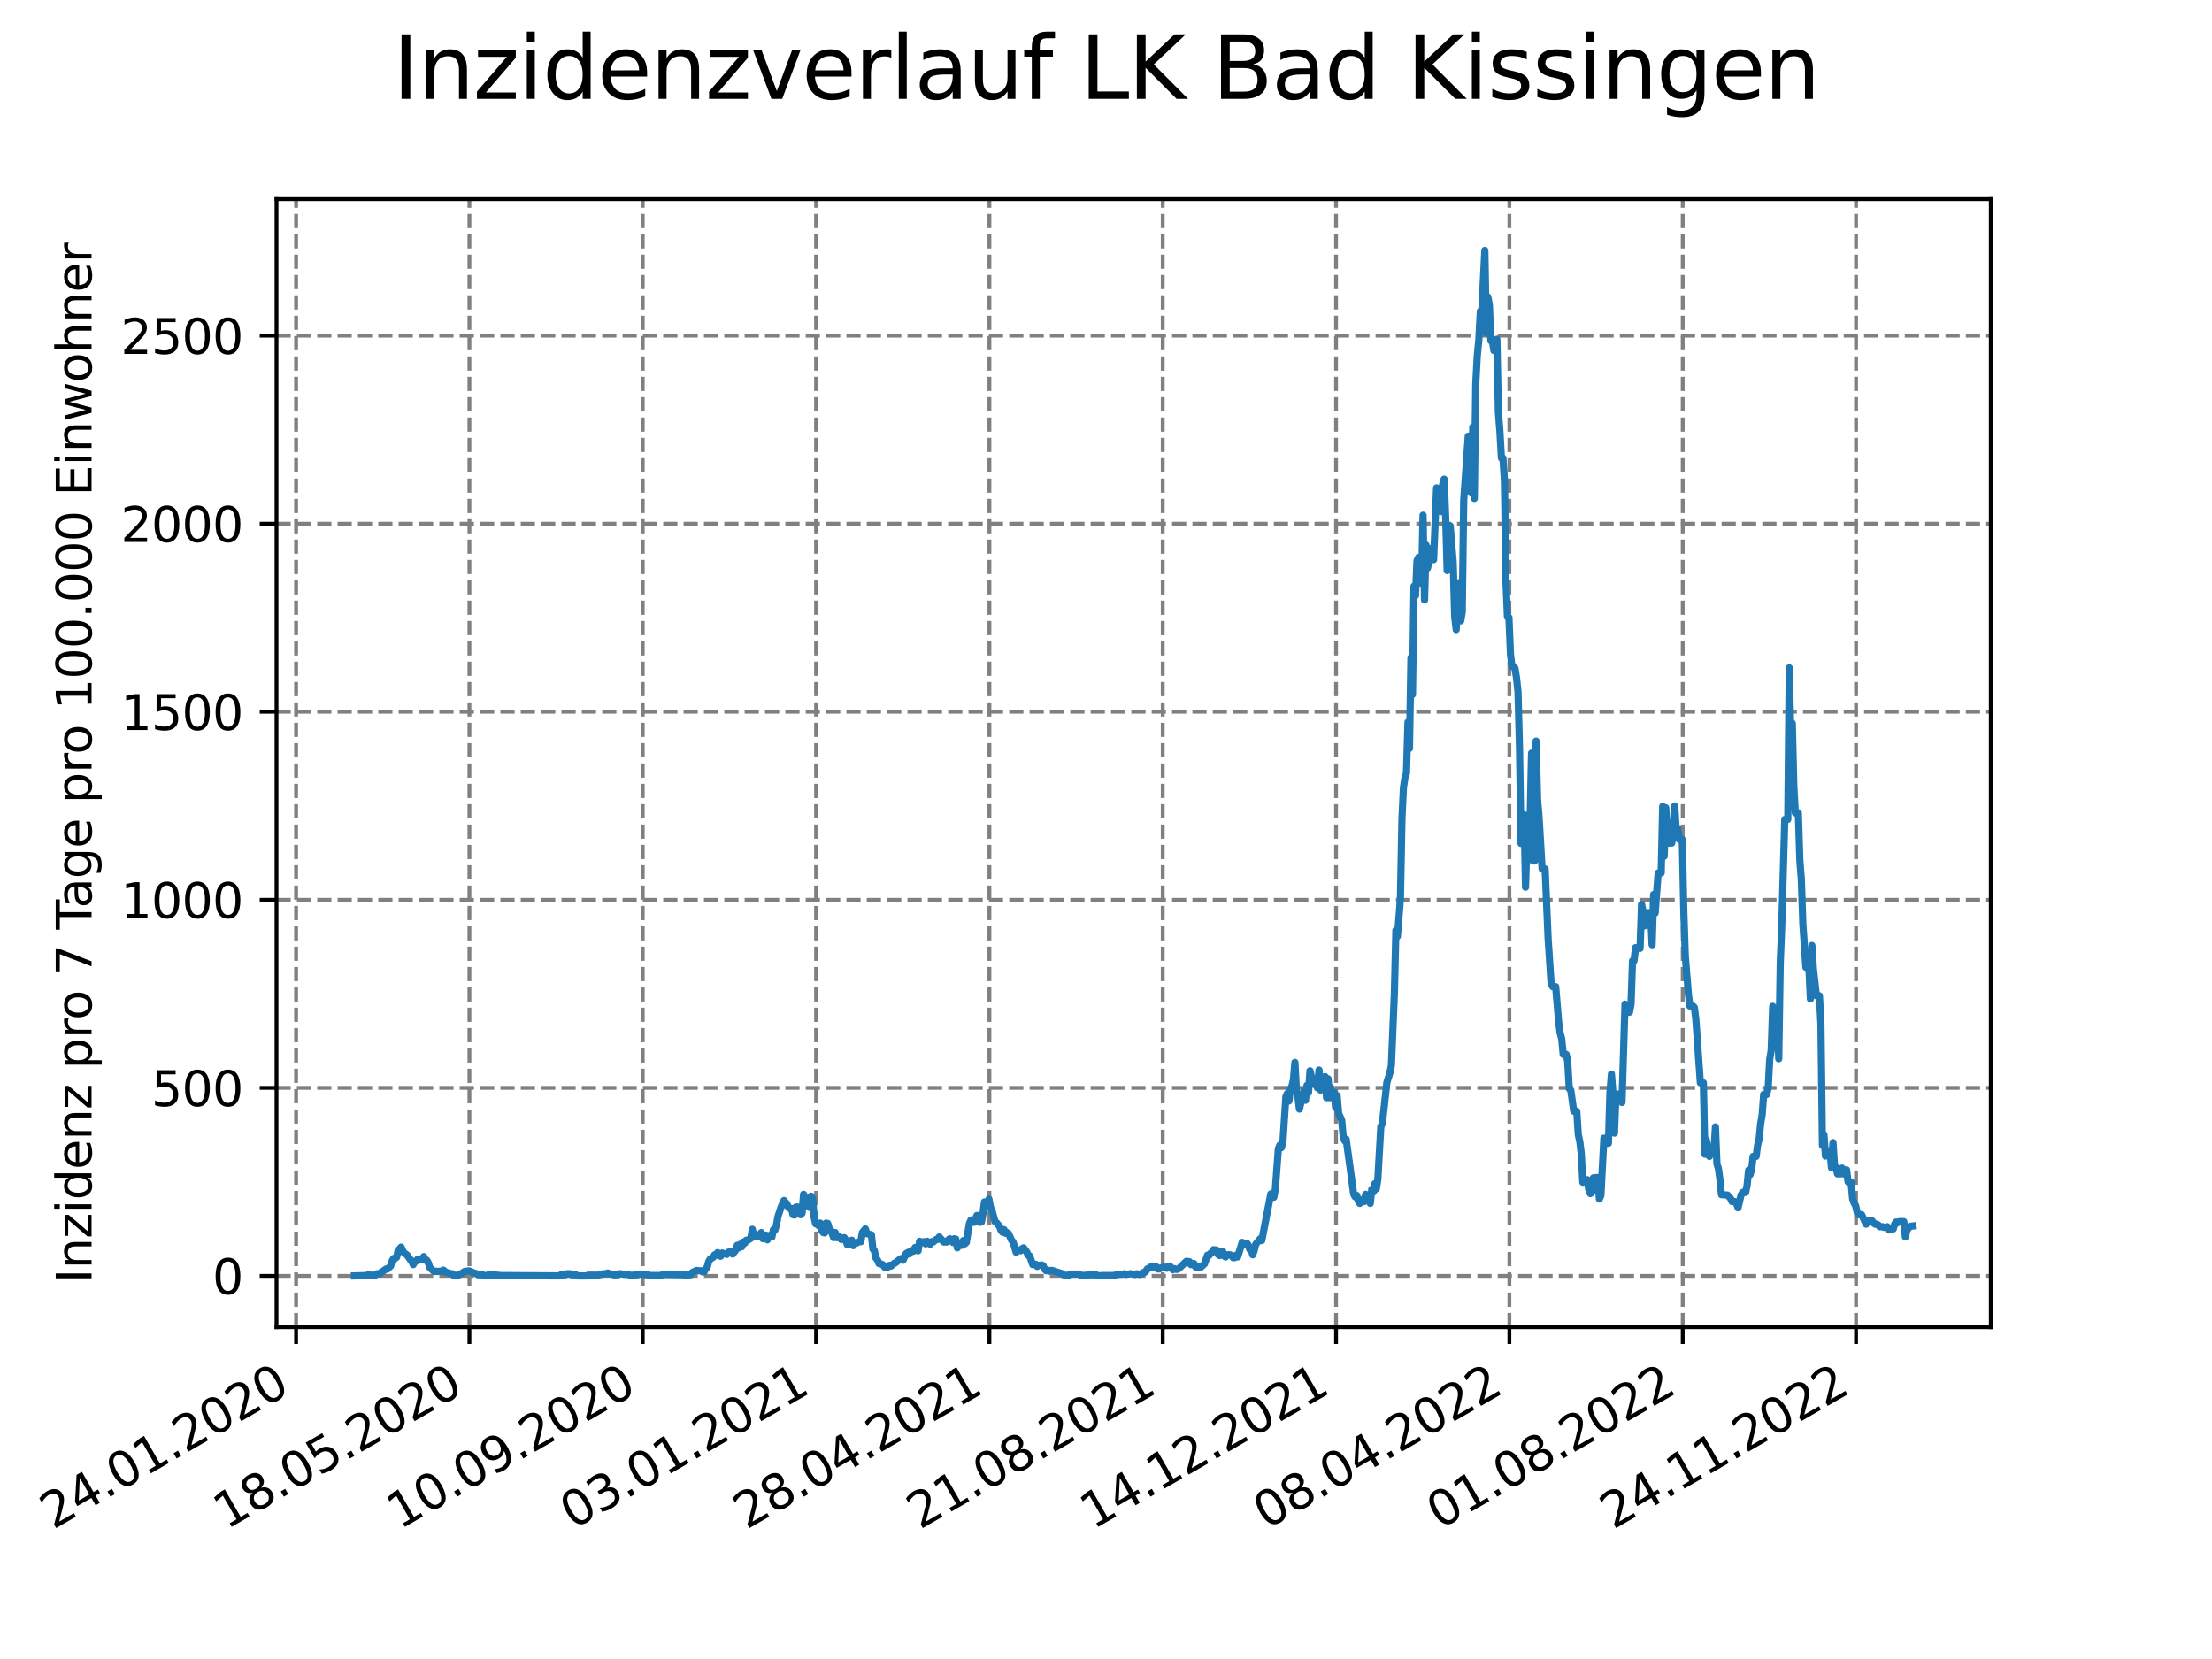 <?xml version="1.0" encoding="utf-8" standalone="no"?>
<!DOCTYPE svg PUBLIC "-//W3C//DTD SVG 1.1//EN"
  "http://www.w3.org/Graphics/SVG/1.1/DTD/svg11.dtd">
<svg xmlns:xlink="http://www.w3.org/1999/xlink" width="460.8pt" height="345.6pt" viewBox="0 0 460.8 345.6" xmlns="http://www.w3.org/2000/svg" version="1.1">
 <defs>
  <style type="text/css">*{stroke-linejoin: round; stroke-linecap: butt}</style>
 </defs>
 <g id="figure_1">
  <g id="patch_1">
   <path d="M 0 345.6 
L 460.8 345.6 
L 460.8 0 
L 0 0 
z
" style="fill: #ffffff"/>
  </g>
  <g id="axes_1">
   <g id="patch_2">
    <path d="M 57.6 276.48 
L 414.72 276.48 
L 414.72 41.472 
L 57.6 41.472 
z
" style="fill: #ffffff"/>
   </g>
   <g id="matplotlib.axis_1">
    <g id="xtick_1">
     <g id="line2d_1">
      <path d="M 61.679 276.48 
L 61.679 41.472 
" clip-path="url(#p59225d2fe1)" style="fill: none; stroke-dasharray: 2.96,1.28; stroke-dashoffset: 0; stroke: #808080; stroke-width: 0.8"/>
     </g>
     <g id="line2d_2">
      <defs>
       <path id="mcb73b2d0b2" d="M 0 0 
L 0 3.5 
" style="stroke: #000000; stroke-width: 0.8"/>
      </defs>
      <g>
       <use xlink:href="#mcb73b2d0b2" x="61.679" y="276.48" style="stroke: #000000; stroke-width: 0.8"/>
      </g>
     </g>
     <g id="text_1">
      <!-- 24.01.2020 -->
      <g transform="translate(11.054 318.689) rotate(-30) scale(0.1 -0.1)">
       <defs>
        <path id="DejaVuSans-32" d="M 1228 531 
L 3431 531 
L 3431 0 
L 469 0 
L 469 531 
Q 828 903 1448 1529 
Q 2069 2156 2228 2338 
Q 2531 2678 2651 2914 
Q 2772 3150 2772 3378 
Q 2772 3750 2511 3984 
Q 2250 4219 1831 4219 
Q 1534 4219 1204 4116 
Q 875 4013 500 3803 
L 500 4441 
Q 881 4594 1212 4672 
Q 1544 4750 1819 4750 
Q 2544 4750 2975 4387 
Q 3406 4025 3406 3419 
Q 3406 3131 3298 2873 
Q 3191 2616 2906 2266 
Q 2828 2175 2409 1742 
Q 1991 1309 1228 531 
z
" transform="scale(0.016)"/>
        <path id="DejaVuSans-34" d="M 2419 4116 
L 825 1625 
L 2419 1625 
L 2419 4116 
z
M 2253 4666 
L 3047 4666 
L 3047 1625 
L 3713 1625 
L 3713 1100 
L 3047 1100 
L 3047 0 
L 2419 0 
L 2419 1100 
L 313 1100 
L 313 1709 
L 2253 4666 
z
" transform="scale(0.016)"/>
        <path id="DejaVuSans-2e" d="M 684 794 
L 1344 794 
L 1344 0 
L 684 0 
L 684 794 
z
" transform="scale(0.016)"/>
        <path id="DejaVuSans-30" d="M 2034 4250 
Q 1547 4250 1301 3770 
Q 1056 3291 1056 2328 
Q 1056 1369 1301 889 
Q 1547 409 2034 409 
Q 2525 409 2770 889 
Q 3016 1369 3016 2328 
Q 3016 3291 2770 3770 
Q 2525 4250 2034 4250 
z
M 2034 4750 
Q 2819 4750 3233 4129 
Q 3647 3509 3647 2328 
Q 3647 1150 3233 529 
Q 2819 -91 2034 -91 
Q 1250 -91 836 529 
Q 422 1150 422 2328 
Q 422 3509 836 4129 
Q 1250 4750 2034 4750 
z
" transform="scale(0.016)"/>
        <path id="DejaVuSans-31" d="M 794 531 
L 1825 531 
L 1825 4091 
L 703 3866 
L 703 4441 
L 1819 4666 
L 2450 4666 
L 2450 531 
L 3481 531 
L 3481 0 
L 794 0 
L 794 531 
z
" transform="scale(0.016)"/>
       </defs>
       <use xlink:href="#DejaVuSans-32"/>
       <use xlink:href="#DejaVuSans-34" x="63.623"/>
       <use xlink:href="#DejaVuSans-2e" x="127.246"/>
       <use xlink:href="#DejaVuSans-30" x="159.033"/>
       <use xlink:href="#DejaVuSans-31" x="222.656"/>
       <use xlink:href="#DejaVuSans-2e" x="286.279"/>
       <use xlink:href="#DejaVuSans-32" x="318.066"/>
       <use xlink:href="#DejaVuSans-30" x="381.689"/>
       <use xlink:href="#DejaVuSans-32" x="445.312"/>
       <use xlink:href="#DejaVuSans-30" x="508.936"/>
      </g>
     </g>
    </g>
    <g id="xtick_2">
     <g id="line2d_3">
      <path d="M 97.787 276.48 
L 97.787 41.472 
" clip-path="url(#p59225d2fe1)" style="fill: none; stroke-dasharray: 2.96,1.28; stroke-dashoffset: 0; stroke: #808080; stroke-width: 0.8"/>
     </g>
     <g id="line2d_4">
      <g>
       <use xlink:href="#mcb73b2d0b2" x="97.787" y="276.48" style="stroke: #000000; stroke-width: 0.8"/>
      </g>
     </g>
     <g id="text_2">
      <!-- 18.05.2020 -->
      <g transform="translate(47.162 318.689) rotate(-30) scale(0.1 -0.1)">
       <defs>
        <path id="DejaVuSans-38" d="M 2034 2216 
Q 1584 2216 1326 1975 
Q 1069 1734 1069 1313 
Q 1069 891 1326 650 
Q 1584 409 2034 409 
Q 2484 409 2743 651 
Q 3003 894 3003 1313 
Q 3003 1734 2745 1975 
Q 2488 2216 2034 2216 
z
M 1403 2484 
Q 997 2584 770 2862 
Q 544 3141 544 3541 
Q 544 4100 942 4425 
Q 1341 4750 2034 4750 
Q 2731 4750 3128 4425 
Q 3525 4100 3525 3541 
Q 3525 3141 3298 2862 
Q 3072 2584 2669 2484 
Q 3125 2378 3379 2068 
Q 3634 1759 3634 1313 
Q 3634 634 3220 271 
Q 2806 -91 2034 -91 
Q 1263 -91 848 271 
Q 434 634 434 1313 
Q 434 1759 690 2068 
Q 947 2378 1403 2484 
z
M 1172 3481 
Q 1172 3119 1398 2916 
Q 1625 2713 2034 2713 
Q 2441 2713 2670 2916 
Q 2900 3119 2900 3481 
Q 2900 3844 2670 4047 
Q 2441 4250 2034 4250 
Q 1625 4250 1398 4047 
Q 1172 3844 1172 3481 
z
" transform="scale(0.016)"/>
        <path id="DejaVuSans-35" d="M 691 4666 
L 3169 4666 
L 3169 4134 
L 1269 4134 
L 1269 2991 
Q 1406 3038 1543 3061 
Q 1681 3084 1819 3084 
Q 2600 3084 3056 2656 
Q 3513 2228 3513 1497 
Q 3513 744 3044 326 
Q 2575 -91 1722 -91 
Q 1428 -91 1123 -41 
Q 819 9 494 109 
L 494 744 
Q 775 591 1075 516 
Q 1375 441 1709 441 
Q 2250 441 2565 725 
Q 2881 1009 2881 1497 
Q 2881 1984 2565 2268 
Q 2250 2553 1709 2553 
Q 1456 2553 1204 2497 
Q 953 2441 691 2322 
L 691 4666 
z
" transform="scale(0.016)"/>
       </defs>
       <use xlink:href="#DejaVuSans-31"/>
       <use xlink:href="#DejaVuSans-38" x="63.623"/>
       <use xlink:href="#DejaVuSans-2e" x="127.246"/>
       <use xlink:href="#DejaVuSans-30" x="159.033"/>
       <use xlink:href="#DejaVuSans-35" x="222.656"/>
       <use xlink:href="#DejaVuSans-2e" x="286.279"/>
       <use xlink:href="#DejaVuSans-32" x="318.066"/>
       <use xlink:href="#DejaVuSans-30" x="381.689"/>
       <use xlink:href="#DejaVuSans-32" x="445.312"/>
       <use xlink:href="#DejaVuSans-30" x="508.936"/>
      </g>
     </g>
    </g>
    <g id="xtick_3">
     <g id="line2d_5">
      <path d="M 133.894 276.48 
L 133.894 41.472 
" clip-path="url(#p59225d2fe1)" style="fill: none; stroke-dasharray: 2.96,1.28; stroke-dashoffset: 0; stroke: #808080; stroke-width: 0.8"/>
     </g>
     <g id="line2d_6">
      <g>
       <use xlink:href="#mcb73b2d0b2" x="133.894" y="276.48" style="stroke: #000000; stroke-width: 0.8"/>
      </g>
     </g>
     <g id="text_3">
      <!-- 10.09.2020 -->
      <g transform="translate(83.269 318.689) rotate(-30) scale(0.1 -0.1)">
       <defs>
        <path id="DejaVuSans-39" d="M 703 97 
L 703 672 
Q 941 559 1184 500 
Q 1428 441 1663 441 
Q 2288 441 2617 861 
Q 2947 1281 2994 2138 
Q 2813 1869 2534 1725 
Q 2256 1581 1919 1581 
Q 1219 1581 811 2004 
Q 403 2428 403 3163 
Q 403 3881 828 4315 
Q 1253 4750 1959 4750 
Q 2769 4750 3195 4129 
Q 3622 3509 3622 2328 
Q 3622 1225 3098 567 
Q 2575 -91 1691 -91 
Q 1453 -91 1209 -44 
Q 966 3 703 97 
z
M 1959 2075 
Q 2384 2075 2632 2365 
Q 2881 2656 2881 3163 
Q 2881 3666 2632 3958 
Q 2384 4250 1959 4250 
Q 1534 4250 1286 3958 
Q 1038 3666 1038 3163 
Q 1038 2656 1286 2365 
Q 1534 2075 1959 2075 
z
" transform="scale(0.016)"/>
       </defs>
       <use xlink:href="#DejaVuSans-31"/>
       <use xlink:href="#DejaVuSans-30" x="63.623"/>
       <use xlink:href="#DejaVuSans-2e" x="127.246"/>
       <use xlink:href="#DejaVuSans-30" x="159.033"/>
       <use xlink:href="#DejaVuSans-39" x="222.656"/>
       <use xlink:href="#DejaVuSans-2e" x="286.279"/>
       <use xlink:href="#DejaVuSans-32" x="318.066"/>
       <use xlink:href="#DejaVuSans-30" x="381.689"/>
       <use xlink:href="#DejaVuSans-32" x="445.312"/>
       <use xlink:href="#DejaVuSans-30" x="508.936"/>
      </g>
     </g>
    </g>
    <g id="xtick_4">
     <g id="line2d_7">
      <path d="M 170.002 276.48 
L 170.002 41.472 
" clip-path="url(#p59225d2fe1)" style="fill: none; stroke-dasharray: 2.96,1.28; stroke-dashoffset: 0; stroke: #808080; stroke-width: 0.8"/>
     </g>
     <g id="line2d_8">
      <g>
       <use xlink:href="#mcb73b2d0b2" x="170.002" y="276.48" style="stroke: #000000; stroke-width: 0.8"/>
      </g>
     </g>
     <g id="text_4">
      <!-- 03.01.2021 -->
      <g transform="translate(119.377 318.689) rotate(-30) scale(0.1 -0.1)">
       <defs>
        <path id="DejaVuSans-33" d="M 2597 2516 
Q 3050 2419 3304 2112 
Q 3559 1806 3559 1356 
Q 3559 666 3084 287 
Q 2609 -91 1734 -91 
Q 1441 -91 1130 -33 
Q 819 25 488 141 
L 488 750 
Q 750 597 1062 519 
Q 1375 441 1716 441 
Q 2309 441 2620 675 
Q 2931 909 2931 1356 
Q 2931 1769 2642 2001 
Q 2353 2234 1838 2234 
L 1294 2234 
L 1294 2753 
L 1863 2753 
Q 2328 2753 2575 2939 
Q 2822 3125 2822 3475 
Q 2822 3834 2567 4026 
Q 2313 4219 1838 4219 
Q 1578 4219 1281 4162 
Q 984 4106 628 3988 
L 628 4550 
Q 988 4650 1302 4700 
Q 1616 4750 1894 4750 
Q 2613 4750 3031 4423 
Q 3450 4097 3450 3541 
Q 3450 3153 3228 2886 
Q 3006 2619 2597 2516 
z
" transform="scale(0.016)"/>
       </defs>
       <use xlink:href="#DejaVuSans-30"/>
       <use xlink:href="#DejaVuSans-33" x="63.623"/>
       <use xlink:href="#DejaVuSans-2e" x="127.246"/>
       <use xlink:href="#DejaVuSans-30" x="159.033"/>
       <use xlink:href="#DejaVuSans-31" x="222.656"/>
       <use xlink:href="#DejaVuSans-2e" x="286.279"/>
       <use xlink:href="#DejaVuSans-32" x="318.066"/>
       <use xlink:href="#DejaVuSans-30" x="381.689"/>
       <use xlink:href="#DejaVuSans-32" x="445.312"/>
       <use xlink:href="#DejaVuSans-31" x="508.936"/>
      </g>
     </g>
    </g>
    <g id="xtick_5">
     <g id="line2d_9">
      <path d="M 206.11 276.48 
L 206.11 41.472 
" clip-path="url(#p59225d2fe1)" style="fill: none; stroke-dasharray: 2.96,1.28; stroke-dashoffset: 0; stroke: #808080; stroke-width: 0.8"/>
     </g>
     <g id="line2d_10">
      <g>
       <use xlink:href="#mcb73b2d0b2" x="206.11" y="276.48" style="stroke: #000000; stroke-width: 0.8"/>
      </g>
     </g>
     <g id="text_5">
      <!-- 28.04.2021 -->
      <g transform="translate(155.484 318.689) rotate(-30) scale(0.1 -0.1)">
       <use xlink:href="#DejaVuSans-32"/>
       <use xlink:href="#DejaVuSans-38" x="63.623"/>
       <use xlink:href="#DejaVuSans-2e" x="127.246"/>
       <use xlink:href="#DejaVuSans-30" x="159.033"/>
       <use xlink:href="#DejaVuSans-34" x="222.656"/>
       <use xlink:href="#DejaVuSans-2e" x="286.279"/>
       <use xlink:href="#DejaVuSans-32" x="318.066"/>
       <use xlink:href="#DejaVuSans-30" x="381.689"/>
       <use xlink:href="#DejaVuSans-32" x="445.312"/>
       <use xlink:href="#DejaVuSans-31" x="508.936"/>
      </g>
     </g>
    </g>
    <g id="xtick_6">
     <g id="line2d_11">
      <path d="M 242.217 276.48 
L 242.217 41.472 
" clip-path="url(#p59225d2fe1)" style="fill: none; stroke-dasharray: 2.96,1.28; stroke-dashoffset: 0; stroke: #808080; stroke-width: 0.8"/>
     </g>
     <g id="line2d_12">
      <g>
       <use xlink:href="#mcb73b2d0b2" x="242.217" y="276.48" style="stroke: #000000; stroke-width: 0.8"/>
      </g>
     </g>
     <g id="text_6">
      <!-- 21.08.2021 -->
      <g transform="translate(191.592 318.689) rotate(-30) scale(0.1 -0.1)">
       <use xlink:href="#DejaVuSans-32"/>
       <use xlink:href="#DejaVuSans-31" x="63.623"/>
       <use xlink:href="#DejaVuSans-2e" x="127.246"/>
       <use xlink:href="#DejaVuSans-30" x="159.033"/>
       <use xlink:href="#DejaVuSans-38" x="222.656"/>
       <use xlink:href="#DejaVuSans-2e" x="286.279"/>
       <use xlink:href="#DejaVuSans-32" x="318.066"/>
       <use xlink:href="#DejaVuSans-30" x="381.689"/>
       <use xlink:href="#DejaVuSans-32" x="445.312"/>
       <use xlink:href="#DejaVuSans-31" x="508.936"/>
      </g>
     </g>
    </g>
    <g id="xtick_7">
     <g id="line2d_13">
      <path d="M 278.325 276.48 
L 278.325 41.472 
" clip-path="url(#p59225d2fe1)" style="fill: none; stroke-dasharray: 2.96,1.28; stroke-dashoffset: 0; stroke: #808080; stroke-width: 0.8"/>
     </g>
     <g id="line2d_14">
      <g>
       <use xlink:href="#mcb73b2d0b2" x="278.325" y="276.48" style="stroke: #000000; stroke-width: 0.8"/>
      </g>
     </g>
     <g id="text_7">
      <!-- 14.12.2021 -->
      <g transform="translate(227.7 318.689) rotate(-30) scale(0.1 -0.1)">
       <use xlink:href="#DejaVuSans-31"/>
       <use xlink:href="#DejaVuSans-34" x="63.623"/>
       <use xlink:href="#DejaVuSans-2e" x="127.246"/>
       <use xlink:href="#DejaVuSans-31" x="159.033"/>
       <use xlink:href="#DejaVuSans-32" x="222.656"/>
       <use xlink:href="#DejaVuSans-2e" x="286.279"/>
       <use xlink:href="#DejaVuSans-32" x="318.066"/>
       <use xlink:href="#DejaVuSans-30" x="381.689"/>
       <use xlink:href="#DejaVuSans-32" x="445.312"/>
       <use xlink:href="#DejaVuSans-31" x="508.936"/>
      </g>
     </g>
    </g>
    <g id="xtick_8">
     <g id="line2d_15">
      <path d="M 314.432 276.48 
L 314.432 41.472 
" clip-path="url(#p59225d2fe1)" style="fill: none; stroke-dasharray: 2.96,1.28; stroke-dashoffset: 0; stroke: #808080; stroke-width: 0.8"/>
     </g>
     <g id="line2d_16">
      <g>
       <use xlink:href="#mcb73b2d0b2" x="314.432" y="276.48" style="stroke: #000000; stroke-width: 0.8"/>
      </g>
     </g>
     <g id="text_8">
      <!-- 08.04.2022 -->
      <g transform="translate(263.807 318.689) rotate(-30) scale(0.1 -0.1)">
       <use xlink:href="#DejaVuSans-30"/>
       <use xlink:href="#DejaVuSans-38" x="63.623"/>
       <use xlink:href="#DejaVuSans-2e" x="127.246"/>
       <use xlink:href="#DejaVuSans-30" x="159.033"/>
       <use xlink:href="#DejaVuSans-34" x="222.656"/>
       <use xlink:href="#DejaVuSans-2e" x="286.279"/>
       <use xlink:href="#DejaVuSans-32" x="318.066"/>
       <use xlink:href="#DejaVuSans-30" x="381.689"/>
       <use xlink:href="#DejaVuSans-32" x="445.312"/>
       <use xlink:href="#DejaVuSans-32" x="508.936"/>
      </g>
     </g>
    </g>
    <g id="xtick_9">
     <g id="line2d_17">
      <path d="M 350.54 276.48 
L 350.54 41.472 
" clip-path="url(#p59225d2fe1)" style="fill: none; stroke-dasharray: 2.96,1.28; stroke-dashoffset: 0; stroke: #808080; stroke-width: 0.8"/>
     </g>
     <g id="line2d_18">
      <g>
       <use xlink:href="#mcb73b2d0b2" x="350.54" y="276.48" style="stroke: #000000; stroke-width: 0.8"/>
      </g>
     </g>
     <g id="text_9">
      <!-- 01.08.2022 -->
      <g transform="translate(299.915 318.689) rotate(-30) scale(0.1 -0.1)">
       <use xlink:href="#DejaVuSans-30"/>
       <use xlink:href="#DejaVuSans-31" x="63.623"/>
       <use xlink:href="#DejaVuSans-2e" x="127.246"/>
       <use xlink:href="#DejaVuSans-30" x="159.033"/>
       <use xlink:href="#DejaVuSans-38" x="222.656"/>
       <use xlink:href="#DejaVuSans-2e" x="286.279"/>
       <use xlink:href="#DejaVuSans-32" x="318.066"/>
       <use xlink:href="#DejaVuSans-30" x="381.689"/>
       <use xlink:href="#DejaVuSans-32" x="445.312"/>
       <use xlink:href="#DejaVuSans-32" x="508.936"/>
      </g>
     </g>
    </g>
    <g id="xtick_10">
     <g id="line2d_19">
      <path d="M 386.648 276.48 
L 386.648 41.472 
" clip-path="url(#p59225d2fe1)" style="fill: none; stroke-dasharray: 2.96,1.28; stroke-dashoffset: 0; stroke: #808080; stroke-width: 0.8"/>
     </g>
     <g id="line2d_20">
      <g>
       <use xlink:href="#mcb73b2d0b2" x="386.648" y="276.48" style="stroke: #000000; stroke-width: 0.8"/>
      </g>
     </g>
     <g id="text_10">
      <!-- 24.11.2022 -->
      <g transform="translate(336.022 318.689) rotate(-30) scale(0.1 -0.1)">
       <use xlink:href="#DejaVuSans-32"/>
       <use xlink:href="#DejaVuSans-34" x="63.623"/>
       <use xlink:href="#DejaVuSans-2e" x="127.246"/>
       <use xlink:href="#DejaVuSans-31" x="159.033"/>
       <use xlink:href="#DejaVuSans-31" x="222.656"/>
       <use xlink:href="#DejaVuSans-2e" x="286.279"/>
       <use xlink:href="#DejaVuSans-32" x="318.066"/>
       <use xlink:href="#DejaVuSans-30" x="381.689"/>
       <use xlink:href="#DejaVuSans-32" x="445.312"/>
       <use xlink:href="#DejaVuSans-32" x="508.936"/>
      </g>
     </g>
    </g>
   </g>
   <g id="matplotlib.axis_2">
    <g id="ytick_1">
     <g id="line2d_21">
      <path d="M 57.6 265.798 
L 414.72 265.798 
" clip-path="url(#p59225d2fe1)" style="fill: none; stroke-dasharray: 2.96,1.28; stroke-dashoffset: 0; stroke: #808080; stroke-width: 0.8"/>
     </g>
     <g id="line2d_22">
      <defs>
       <path id="me4cb45cff7" d="M 0 0 
L -3.5 0 
" style="stroke: #000000; stroke-width: 0.8"/>
      </defs>
      <g>
       <use xlink:href="#me4cb45cff7" x="57.6" y="265.798" style="stroke: #000000; stroke-width: 0.8"/>
      </g>
     </g>
     <g id="text_11">
      <!-- 0 -->
      <g transform="translate(44.237 269.597) scale(0.1 -0.1)">
       <use xlink:href="#DejaVuSans-30"/>
      </g>
     </g>
    </g>
    <g id="ytick_2">
     <g id="line2d_23">
      <path d="M 57.6 226.623 
L 414.72 226.623 
" clip-path="url(#p59225d2fe1)" style="fill: none; stroke-dasharray: 2.96,1.28; stroke-dashoffset: 0; stroke: #808080; stroke-width: 0.8"/>
     </g>
     <g id="line2d_24">
      <g>
       <use xlink:href="#me4cb45cff7" x="57.6" y="226.623" style="stroke: #000000; stroke-width: 0.8"/>
      </g>
     </g>
     <g id="text_12">
      <!-- 500 -->
      <g transform="translate(31.512 230.422) scale(0.1 -0.1)">
       <use xlink:href="#DejaVuSans-35"/>
       <use xlink:href="#DejaVuSans-30" x="63.623"/>
       <use xlink:href="#DejaVuSans-30" x="127.246"/>
      </g>
     </g>
    </g>
    <g id="ytick_3">
     <g id="line2d_25">
      <path d="M 57.6 187.448 
L 414.72 187.448 
" clip-path="url(#p59225d2fe1)" style="fill: none; stroke-dasharray: 2.96,1.28; stroke-dashoffset: 0; stroke: #808080; stroke-width: 0.8"/>
     </g>
     <g id="line2d_26">
      <g>
       <use xlink:href="#me4cb45cff7" x="57.6" y="187.448" style="stroke: #000000; stroke-width: 0.8"/>
      </g>
     </g>
     <g id="text_13">
      <!-- 1000 -->
      <g transform="translate(25.15 191.247) scale(0.1 -0.1)">
       <use xlink:href="#DejaVuSans-31"/>
       <use xlink:href="#DejaVuSans-30" x="63.623"/>
       <use xlink:href="#DejaVuSans-30" x="127.246"/>
       <use xlink:href="#DejaVuSans-30" x="190.869"/>
      </g>
     </g>
    </g>
    <g id="ytick_4">
     <g id="line2d_27">
      <path d="M 57.6 148.273 
L 414.72 148.273 
" clip-path="url(#p59225d2fe1)" style="fill: none; stroke-dasharray: 2.96,1.28; stroke-dashoffset: 0; stroke: #808080; stroke-width: 0.8"/>
     </g>
     <g id="line2d_28">
      <g>
       <use xlink:href="#me4cb45cff7" x="57.6" y="148.273" style="stroke: #000000; stroke-width: 0.8"/>
      </g>
     </g>
     <g id="text_14">
      <!-- 1500 -->
      <g transform="translate(25.15 152.072) scale(0.1 -0.1)">
       <use xlink:href="#DejaVuSans-31"/>
       <use xlink:href="#DejaVuSans-35" x="63.623"/>
       <use xlink:href="#DejaVuSans-30" x="127.246"/>
       <use xlink:href="#DejaVuSans-30" x="190.869"/>
      </g>
     </g>
    </g>
    <g id="ytick_5">
     <g id="line2d_29">
      <path d="M 57.6 109.098 
L 414.72 109.098 
" clip-path="url(#p59225d2fe1)" style="fill: none; stroke-dasharray: 2.96,1.28; stroke-dashoffset: 0; stroke: #808080; stroke-width: 0.8"/>
     </g>
     <g id="line2d_30">
      <g>
       <use xlink:href="#me4cb45cff7" x="57.6" y="109.098" style="stroke: #000000; stroke-width: 0.8"/>
      </g>
     </g>
     <g id="text_15">
      <!-- 2000 -->
      <g transform="translate(25.15 112.897) scale(0.1 -0.1)">
       <use xlink:href="#DejaVuSans-32"/>
       <use xlink:href="#DejaVuSans-30" x="63.623"/>
       <use xlink:href="#DejaVuSans-30" x="127.246"/>
       <use xlink:href="#DejaVuSans-30" x="190.869"/>
      </g>
     </g>
    </g>
    <g id="ytick_6">
     <g id="line2d_31">
      <path d="M 57.6 69.923 
L 414.72 69.923 
" clip-path="url(#p59225d2fe1)" style="fill: none; stroke-dasharray: 2.96,1.28; stroke-dashoffset: 0; stroke: #808080; stroke-width: 0.8"/>
     </g>
     <g id="line2d_32">
      <g>
       <use xlink:href="#me4cb45cff7" x="57.6" y="69.923" style="stroke: #000000; stroke-width: 0.8"/>
      </g>
     </g>
     <g id="text_16">
      <!-- 2500 -->
      <g transform="translate(25.15 73.722) scale(0.1 -0.1)">
       <use xlink:href="#DejaVuSans-32"/>
       <use xlink:href="#DejaVuSans-35" x="63.623"/>
       <use xlink:href="#DejaVuSans-30" x="127.246"/>
       <use xlink:href="#DejaVuSans-30" x="190.869"/>
      </g>
     </g>
    </g>
    <g id="text_17">
     <!-- Inzidenz pro 7 Tage pro 100.000 Einwohner -->
     <g transform="translate(19.07 267.301) rotate(-90) scale(0.1 -0.1)">
      <defs>
       <path id="DejaVuSans-49" d="M 628 4666 
L 1259 4666 
L 1259 0 
L 628 0 
L 628 4666 
z
" transform="scale(0.016)"/>
       <path id="DejaVuSans-6e" d="M 3513 2113 
L 3513 0 
L 2938 0 
L 2938 2094 
Q 2938 2591 2744 2837 
Q 2550 3084 2163 3084 
Q 1697 3084 1428 2787 
Q 1159 2491 1159 1978 
L 1159 0 
L 581 0 
L 581 3500 
L 1159 3500 
L 1159 2956 
Q 1366 3272 1645 3428 
Q 1925 3584 2291 3584 
Q 2894 3584 3203 3211 
Q 3513 2838 3513 2113 
z
" transform="scale(0.016)"/>
       <path id="DejaVuSans-7a" d="M 353 3500 
L 3084 3500 
L 3084 2975 
L 922 459 
L 3084 459 
L 3084 0 
L 275 0 
L 275 525 
L 2438 3041 
L 353 3041 
L 353 3500 
z
" transform="scale(0.016)"/>
       <path id="DejaVuSans-69" d="M 603 3500 
L 1178 3500 
L 1178 0 
L 603 0 
L 603 3500 
z
M 603 4863 
L 1178 4863 
L 1178 4134 
L 603 4134 
L 603 4863 
z
" transform="scale(0.016)"/>
       <path id="DejaVuSans-64" d="M 2906 2969 
L 2906 4863 
L 3481 4863 
L 3481 0 
L 2906 0 
L 2906 525 
Q 2725 213 2448 61 
Q 2172 -91 1784 -91 
Q 1150 -91 751 415 
Q 353 922 353 1747 
Q 353 2572 751 3078 
Q 1150 3584 1784 3584 
Q 2172 3584 2448 3432 
Q 2725 3281 2906 2969 
z
M 947 1747 
Q 947 1113 1208 752 
Q 1469 391 1925 391 
Q 2381 391 2643 752 
Q 2906 1113 2906 1747 
Q 2906 2381 2643 2742 
Q 2381 3103 1925 3103 
Q 1469 3103 1208 2742 
Q 947 2381 947 1747 
z
" transform="scale(0.016)"/>
       <path id="DejaVuSans-65" d="M 3597 1894 
L 3597 1613 
L 953 1613 
Q 991 1019 1311 708 
Q 1631 397 2203 397 
Q 2534 397 2845 478 
Q 3156 559 3463 722 
L 3463 178 
Q 3153 47 2828 -22 
Q 2503 -91 2169 -91 
Q 1331 -91 842 396 
Q 353 884 353 1716 
Q 353 2575 817 3079 
Q 1281 3584 2069 3584 
Q 2775 3584 3186 3129 
Q 3597 2675 3597 1894 
z
M 3022 2063 
Q 3016 2534 2758 2815 
Q 2500 3097 2075 3097 
Q 1594 3097 1305 2825 
Q 1016 2553 972 2059 
L 3022 2063 
z
" transform="scale(0.016)"/>
       <path id="DejaVuSans-20" transform="scale(0.016)"/>
       <path id="DejaVuSans-70" d="M 1159 525 
L 1159 -1331 
L 581 -1331 
L 581 3500 
L 1159 3500 
L 1159 2969 
Q 1341 3281 1617 3432 
Q 1894 3584 2278 3584 
Q 2916 3584 3314 3078 
Q 3713 2572 3713 1747 
Q 3713 922 3314 415 
Q 2916 -91 2278 -91 
Q 1894 -91 1617 61 
Q 1341 213 1159 525 
z
M 3116 1747 
Q 3116 2381 2855 2742 
Q 2594 3103 2138 3103 
Q 1681 3103 1420 2742 
Q 1159 2381 1159 1747 
Q 1159 1113 1420 752 
Q 1681 391 2138 391 
Q 2594 391 2855 752 
Q 3116 1113 3116 1747 
z
" transform="scale(0.016)"/>
       <path id="DejaVuSans-72" d="M 2631 2963 
Q 2534 3019 2420 3045 
Q 2306 3072 2169 3072 
Q 1681 3072 1420 2755 
Q 1159 2438 1159 1844 
L 1159 0 
L 581 0 
L 581 3500 
L 1159 3500 
L 1159 2956 
Q 1341 3275 1631 3429 
Q 1922 3584 2338 3584 
Q 2397 3584 2469 3576 
Q 2541 3569 2628 3553 
L 2631 2963 
z
" transform="scale(0.016)"/>
       <path id="DejaVuSans-6f" d="M 1959 3097 
Q 1497 3097 1228 2736 
Q 959 2375 959 1747 
Q 959 1119 1226 758 
Q 1494 397 1959 397 
Q 2419 397 2687 759 
Q 2956 1122 2956 1747 
Q 2956 2369 2687 2733 
Q 2419 3097 1959 3097 
z
M 1959 3584 
Q 2709 3584 3137 3096 
Q 3566 2609 3566 1747 
Q 3566 888 3137 398 
Q 2709 -91 1959 -91 
Q 1206 -91 779 398 
Q 353 888 353 1747 
Q 353 2609 779 3096 
Q 1206 3584 1959 3584 
z
" transform="scale(0.016)"/>
       <path id="DejaVuSans-37" d="M 525 4666 
L 3525 4666 
L 3525 4397 
L 1831 0 
L 1172 0 
L 2766 4134 
L 525 4134 
L 525 4666 
z
" transform="scale(0.016)"/>
       <path id="DejaVuSans-54" d="M -19 4666 
L 3928 4666 
L 3928 4134 
L 2272 4134 
L 2272 0 
L 1638 0 
L 1638 4134 
L -19 4134 
L -19 4666 
z
" transform="scale(0.016)"/>
       <path id="DejaVuSans-61" d="M 2194 1759 
Q 1497 1759 1228 1600 
Q 959 1441 959 1056 
Q 959 750 1161 570 
Q 1363 391 1709 391 
Q 2188 391 2477 730 
Q 2766 1069 2766 1631 
L 2766 1759 
L 2194 1759 
z
M 3341 1997 
L 3341 0 
L 2766 0 
L 2766 531 
Q 2569 213 2275 61 
Q 1981 -91 1556 -91 
Q 1019 -91 701 211 
Q 384 513 384 1019 
Q 384 1609 779 1909 
Q 1175 2209 1959 2209 
L 2766 2209 
L 2766 2266 
Q 2766 2663 2505 2880 
Q 2244 3097 1772 3097 
Q 1472 3097 1187 3025 
Q 903 2953 641 2809 
L 641 3341 
Q 956 3463 1253 3523 
Q 1550 3584 1831 3584 
Q 2591 3584 2966 3190 
Q 3341 2797 3341 1997 
z
" transform="scale(0.016)"/>
       <path id="DejaVuSans-67" d="M 2906 1791 
Q 2906 2416 2648 2759 
Q 2391 3103 1925 3103 
Q 1463 3103 1205 2759 
Q 947 2416 947 1791 
Q 947 1169 1205 825 
Q 1463 481 1925 481 
Q 2391 481 2648 825 
Q 2906 1169 2906 1791 
z
M 3481 434 
Q 3481 -459 3084 -895 
Q 2688 -1331 1869 -1331 
Q 1566 -1331 1297 -1286 
Q 1028 -1241 775 -1147 
L 775 -588 
Q 1028 -725 1275 -790 
Q 1522 -856 1778 -856 
Q 2344 -856 2625 -561 
Q 2906 -266 2906 331 
L 2906 616 
Q 2728 306 2450 153 
Q 2172 0 1784 0 
Q 1141 0 747 490 
Q 353 981 353 1791 
Q 353 2603 747 3093 
Q 1141 3584 1784 3584 
Q 2172 3584 2450 3431 
Q 2728 3278 2906 2969 
L 2906 3500 
L 3481 3500 
L 3481 434 
z
" transform="scale(0.016)"/>
       <path id="DejaVuSans-45" d="M 628 4666 
L 3578 4666 
L 3578 4134 
L 1259 4134 
L 1259 2753 
L 3481 2753 
L 3481 2222 
L 1259 2222 
L 1259 531 
L 3634 531 
L 3634 0 
L 628 0 
L 628 4666 
z
" transform="scale(0.016)"/>
       <path id="DejaVuSans-77" d="M 269 3500 
L 844 3500 
L 1563 769 
L 2278 3500 
L 2956 3500 
L 3675 769 
L 4391 3500 
L 4966 3500 
L 4050 0 
L 3372 0 
L 2619 2869 
L 1863 0 
L 1184 0 
L 269 3500 
z
" transform="scale(0.016)"/>
       <path id="DejaVuSans-68" d="M 3513 2113 
L 3513 0 
L 2938 0 
L 2938 2094 
Q 2938 2591 2744 2837 
Q 2550 3084 2163 3084 
Q 1697 3084 1428 2787 
Q 1159 2491 1159 1978 
L 1159 0 
L 581 0 
L 581 4863 
L 1159 4863 
L 1159 2956 
Q 1366 3272 1645 3428 
Q 1925 3584 2291 3584 
Q 2894 3584 3203 3211 
Q 3513 2838 3513 2113 
z
" transform="scale(0.016)"/>
      </defs>
      <use xlink:href="#DejaVuSans-49"/>
      <use xlink:href="#DejaVuSans-6e" x="29.492"/>
      <use xlink:href="#DejaVuSans-7a" x="92.871"/>
      <use xlink:href="#DejaVuSans-69" x="145.361"/>
      <use xlink:href="#DejaVuSans-64" x="173.145"/>
      <use xlink:href="#DejaVuSans-65" x="236.621"/>
      <use xlink:href="#DejaVuSans-6e" x="298.145"/>
      <use xlink:href="#DejaVuSans-7a" x="361.523"/>
      <use xlink:href="#DejaVuSans-20" x="414.014"/>
      <use xlink:href="#DejaVuSans-70" x="445.801"/>
      <use xlink:href="#DejaVuSans-72" x="509.277"/>
      <use xlink:href="#DejaVuSans-6f" x="548.141"/>
      <use xlink:href="#DejaVuSans-20" x="609.322"/>
      <use xlink:href="#DejaVuSans-37" x="641.109"/>
      <use xlink:href="#DejaVuSans-20" x="704.732"/>
      <use xlink:href="#DejaVuSans-54" x="736.52"/>
      <use xlink:href="#DejaVuSans-61" x="781.104"/>
      <use xlink:href="#DejaVuSans-67" x="842.383"/>
      <use xlink:href="#DejaVuSans-65" x="905.859"/>
      <use xlink:href="#DejaVuSans-20" x="967.383"/>
      <use xlink:href="#DejaVuSans-70" x="999.17"/>
      <use xlink:href="#DejaVuSans-72" x="1062.646"/>
      <use xlink:href="#DejaVuSans-6f" x="1101.51"/>
      <use xlink:href="#DejaVuSans-20" x="1162.691"/>
      <use xlink:href="#DejaVuSans-31" x="1194.479"/>
      <use xlink:href="#DejaVuSans-30" x="1258.102"/>
      <use xlink:href="#DejaVuSans-30" x="1321.725"/>
      <use xlink:href="#DejaVuSans-2e" x="1385.348"/>
      <use xlink:href="#DejaVuSans-30" x="1417.135"/>
      <use xlink:href="#DejaVuSans-30" x="1480.758"/>
      <use xlink:href="#DejaVuSans-30" x="1544.381"/>
      <use xlink:href="#DejaVuSans-20" x="1608.004"/>
      <use xlink:href="#DejaVuSans-45" x="1639.791"/>
      <use xlink:href="#DejaVuSans-69" x="1702.975"/>
      <use xlink:href="#DejaVuSans-6e" x="1730.758"/>
      <use xlink:href="#DejaVuSans-77" x="1794.137"/>
      <use xlink:href="#DejaVuSans-6f" x="1875.924"/>
      <use xlink:href="#DejaVuSans-68" x="1937.105"/>
      <use xlink:href="#DejaVuSans-6e" x="2000.484"/>
      <use xlink:href="#DejaVuSans-65" x="2063.863"/>
      <use xlink:href="#DejaVuSans-72" x="2125.387"/>
     </g>
    </g>
   </g>
   <g id="line2d_33">
    <path d="M 73.833 265.798 
L 76.345 265.722 
L 76.659 265.57 
L 77.286 265.646 
L 78.228 265.646 
L 78.542 265.342 
L 79.17 265.342 
L 79.484 264.963 
L 79.798 264.811 
L 80.426 264.356 
L 80.74 264.356 
L 81.368 263.749 
L 81.682 262.686 
L 81.996 262.155 
L 82.31 262.155 
L 82.624 261.927 
L 82.938 260.485 
L 83.566 259.802 
L 83.88 260.561 
L 84.194 261.016 
L 84.822 261.472 
L 85.45 262.383 
L 85.764 262.762 
L 86.078 263.445 
L 86.392 262.762 
L 86.706 262.762 
L 87.02 262.307 
L 87.334 262.458 
L 87.962 262.383 
L 88.276 261.775 
L 88.59 262.534 
L 88.904 262.534 
L 89.218 263.066 
L 89.532 264.052 
L 90.16 264.659 
L 90.474 264.887 
L 90.788 264.811 
L 91.102 264.887 
L 91.73 264.811 
L 92.044 264.887 
L 92.358 264.584 
L 92.985 265.115 
L 93.299 265.115 
L 93.927 265.342 
L 94.241 265.342 
L 94.555 265.722 
L 94.869 265.798 
L 95.183 265.646 
L 95.497 265.646 
L 96.439 265.115 
L 96.753 264.887 
L 97.695 264.735 
L 98.951 265.267 
L 99.265 265.342 
L 99.579 265.57 
L 100.521 265.57 
L 101.149 265.798 
L 101.777 265.57 
L 103.661 265.646 
L 104.289 265.722 
L 116.534 265.798 
L 116.848 265.57 
L 117.79 265.57 
L 118.104 265.342 
L 118.732 265.342 
L 119.046 265.57 
L 119.988 265.57 
L 120.302 265.798 
L 122.186 265.798 
L 122.5 265.646 
L 124.697 265.646 
L 125.011 265.494 
L 125.325 265.494 
L 125.639 265.342 
L 126.267 265.342 
L 126.581 265.191 
L 127.209 265.418 
L 127.523 265.418 
L 127.837 265.57 
L 128.779 265.57 
L 129.093 265.342 
L 129.721 265.418 
L 130.977 265.494 
L 131.291 265.722 
L 131.919 265.646 
L 132.547 265.57 
L 132.861 265.57 
L 133.175 265.418 
L 134.117 265.494 
L 134.745 265.57 
L 135.059 265.57 
L 135.373 265.722 
L 137.571 265.722 
L 138.198 265.494 
L 142.28 265.57 
L 142.908 265.646 
L 143.536 265.57 
L 143.85 265.57 
L 144.164 265.115 
L 145.106 264.659 
L 145.734 264.735 
L 146.048 264.735 
L 146.362 264.963 
L 146.676 264.963 
L 146.99 264.28 
L 147.304 264.052 
L 147.618 262.838 
L 147.932 262.307 
L 148.56 261.927 
L 148.874 261.396 
L 149.188 261.32 
L 149.502 260.941 
L 149.816 261.624 
L 150.13 261.7 
L 150.444 261.016 
L 150.758 261.168 
L 151.072 261.168 
L 151.386 261.32 
L 151.7 260.865 
L 152.328 260.713 
L 152.642 261.244 
L 153.269 260.409 
L 153.583 259.423 
L 153.897 259.954 
L 154.211 259.195 
L 154.525 259.726 
L 154.839 258.74 
L 155.153 258.967 
L 155.467 258.36 
L 155.781 258.36 
L 156.409 257.981 
L 156.723 256.083 
L 157.037 257.449 
L 157.351 257.677 
L 157.665 257.374 
L 157.979 257.525 
L 158.607 256.766 
L 158.921 258.057 
L 159.235 257.449 
L 159.549 257.298 
L 159.863 258.284 
L 160.177 257.449 
L 160.491 257.298 
L 160.805 257.677 
L 161.119 256.159 
L 161.433 256.235 
L 161.747 255.173 
L 162.061 253.427 
L 162.689 251.53 
L 163.317 250.088 
L 163.945 250.847 
L 164.259 251.53 
L 164.573 251.757 
L 164.887 251.757 
L 165.201 253.048 
L 165.515 253.123 
L 165.829 251.454 
L 166.143 251.454 
L 166.457 251.757 
L 166.771 253.048 
L 167.085 252.744 
L 167.399 248.797 
L 167.713 249.632 
L 168.027 251.15 
L 168.34 250.998 
L 168.654 251.53 
L 168.968 249.177 
L 169.282 249.708 
L 169.596 253.579 
L 169.91 254.945 
L 170.224 255.021 
L 170.538 255.324 
L 170.852 254.793 
L 171.166 256.311 
L 171.48 256.766 
L 171.794 256.842 
L 172.108 254.793 
L 172.422 254.869 
L 172.736 255.856 
L 173.05 256.235 
L 173.678 257.829 
L 173.992 256.766 
L 174.306 257.829 
L 174.62 257.829 
L 174.934 257.677 
L 175.248 258.208 
L 175.562 258.132 
L 175.876 257.829 
L 176.19 258.36 
L 176.504 259.271 
L 176.818 259.271 
L 177.132 259.119 
L 177.446 258.36 
L 177.76 259.499 
L 178.074 258.967 
L 178.388 258.967 
L 179.016 258.664 
L 179.33 258.664 
L 179.644 256.766 
L 180.272 256.007 
L 180.586 256.994 
L 181.528 257.222 
L 181.842 260.182 
L 182.156 260.561 
L 182.47 262.079 
L 182.784 262.458 
L 183.098 263.217 
L 183.725 263.369 
L 184.039 263.597 
L 184.353 264.052 
L 184.667 264.128 
L 184.981 263.976 
L 185.295 263.597 
L 185.609 263.749 
L 186.237 263.217 
L 186.551 263.066 
L 187.493 262.307 
L 187.807 262.155 
L 188.121 262.534 
L 188.749 261.168 
L 189.063 260.941 
L 189.377 261.244 
L 189.691 260.561 
L 190.005 260.713 
L 190.319 260.637 
L 190.633 259.878 
L 190.947 260.409 
L 191.261 260.561 
L 191.575 258.588 
L 191.889 258.891 
L 192.517 258.664 
L 192.831 259.119 
L 193.145 258.588 
L 193.459 258.816 
L 193.773 259.195 
L 194.087 258.664 
L 194.401 258.74 
L 195.029 258.208 
L 195.343 258.208 
L 195.657 257.677 
L 196.599 258.74 
L 197.227 258.74 
L 197.541 258.284 
L 197.855 258.057 
L 198.482 258.816 
L 198.796 258.057 
L 199.11 258.132 
L 199.424 259.954 
L 199.738 259.043 
L 200.366 259.423 
L 200.68 258.436 
L 200.994 259.119 
L 201.308 258.816 
L 201.936 254.869 
L 202.25 254.186 
L 202.564 254.11 
L 202.878 254.641 
L 203.192 254.11 
L 203.506 253.199 
L 203.82 254.262 
L 204.134 254.641 
L 204.448 254.565 
L 204.762 252.896 
L 205.076 250.391 
L 205.39 250.619 
L 205.704 251.454 
L 206.018 249.784 
L 206.332 251.53 
L 206.646 252.137 
L 207.274 254.49 
L 207.588 254.717 
L 208.216 255.476 
L 208.53 256.311 
L 208.844 256.69 
L 209.158 256.159 
L 209.472 256.918 
L 209.786 256.766 
L 210.1 256.994 
L 210.728 258.36 
L 211.042 258.74 
L 211.67 260.865 
L 211.984 260.485 
L 212.298 260.409 
L 212.612 260.561 
L 212.926 260.106 
L 213.24 259.954 
L 213.867 260.789 
L 214.181 261.472 
L 214.495 261.624 
L 215.123 263.445 
L 215.751 263.369 
L 216.065 263.825 
L 216.379 263.597 
L 217.007 263.521 
L 217.321 263.673 
L 217.635 264.432 
L 217.949 264.735 
L 218.263 264.584 
L 218.577 264.811 
L 218.891 264.659 
L 219.205 264.659 
L 219.833 264.887 
L 221.089 265.267 
L 221.717 265.646 
L 222.031 265.722 
L 222.345 265.646 
L 222.659 265.722 
L 222.973 265.418 
L 224.857 265.418 
L 225.171 265.722 
L 226.427 265.646 
L 227.055 265.57 
L 228.311 265.57 
L 228.938 265.798 
L 229.566 265.722 
L 232.078 265.722 
L 232.706 265.494 
L 233.962 265.418 
L 234.276 265.342 
L 234.59 265.494 
L 235.532 265.342 
L 236.474 265.494 
L 236.788 265.342 
L 237.416 265.494 
L 237.73 265.418 
L 238.044 265.115 
L 238.358 265.115 
L 238.672 264.887 
L 238.986 264.356 
L 239.614 264.052 
L 239.928 263.749 
L 240.242 263.976 
L 240.87 263.9 
L 241.184 264.356 
L 241.498 264.356 
L 241.812 264.128 
L 242.754 263.976 
L 243.068 264.204 
L 243.382 263.825 
L 243.696 263.749 
L 244.323 264.508 
L 244.637 264.28 
L 244.951 264.432 
L 245.265 264.432 
L 245.579 264.28 
L 246.207 263.673 
L 247.149 262.762 
L 247.777 262.838 
L 248.091 263.445 
L 248.719 263.217 
L 249.033 263.9 
L 249.347 264.052 
L 249.661 263.749 
L 249.975 264.128 
L 250.917 263.293 
L 251.545 261.472 
L 251.859 261.548 
L 252.173 261.092 
L 252.487 260.865 
L 252.801 260.333 
L 253.429 260.409 
L 253.743 261.32 
L 254.057 261.548 
L 254.371 261.472 
L 254.685 260.637 
L 254.999 261.624 
L 255.313 261.851 
L 255.627 261.396 
L 256.255 261.396 
L 256.569 261.548 
L 256.883 262.003 
L 257.197 262.003 
L 257.511 261.472 
L 257.825 261.851 
L 258.767 258.816 
L 259.394 259.195 
L 259.708 258.967 
L 260.022 259.347 
L 260.336 260.258 
L 260.65 260.333 
L 260.964 261.396 
L 261.278 260.485 
L 261.592 259.195 
L 262.534 258.057 
L 262.848 258.436 
L 264.732 248.722 
L 265.046 248.797 
L 265.36 249.405 
L 265.674 247.735 
L 266.302 239.311 
L 266.616 238.552 
L 266.93 239.083 
L 267.244 238.02 
L 267.872 228.458 
L 268.186 227.775 
L 268.5 229.368 
L 268.814 226.864 
L 269.128 226.257 
L 269.442 224.966 
L 269.756 221.324 
L 270.07 227.319 
L 270.384 228.534 
L 270.698 231.038 
L 271.326 228.23 
L 271.64 227.319 
L 271.954 229.217 
L 272.268 226.105 
L 272.582 227.623 
L 272.896 223.069 
L 273.524 225.725 
L 273.838 225.953 
L 274.151 225.042 
L 274.465 226.636 
L 274.779 222.917 
L 275.093 227.092 
L 275.407 225.194 
L 275.721 225.422 
L 276.035 224.283 
L 276.349 228.685 
L 276.663 224.739 
L 276.977 228.685 
L 277.291 226.636 
L 277.605 228.078 
L 277.919 227.547 
L 278.233 230.734 
L 278.547 228.23 
L 278.861 231.949 
L 279.489 233.315 
L 279.803 236.654 
L 280.117 237.641 
L 280.431 237.337 
L 282.001 248.797 
L 282.315 249.329 
L 282.629 249.025 
L 282.943 250.164 
L 283.257 250.695 
L 283.571 250.391 
L 283.885 249.86 
L 284.199 250.315 
L 284.513 248.797 
L 285.141 249.48 
L 285.455 250.695 
L 285.769 247.735 
L 286.083 248.342 
L 286.397 246.596 
L 286.711 247.659 
L 287.025 245.686 
L 287.653 234.681 
L 287.967 234.074 
L 288.909 225.498 
L 289.536 223.524 
L 289.85 222.007 
L 290.478 206.752 
L 290.792 193.774 
L 291.106 195.064 
L 291.734 187.247 
L 292.048 170.626 
L 292.362 164.099 
L 292.676 161.974 
L 292.99 161.063 
L 293.304 150.438 
L 293.618 155.902 
L 293.932 137.004 
L 294.246 144.67 
L 294.56 122.129 
L 294.874 124.102 
L 295.188 116.816 
L 295.502 116.133 
L 295.816 116.285 
L 296.13 121.522 
L 296.444 107.33 
L 296.758 125.013 
L 297.072 113.553 
L 297.386 118.334 
L 298.328 114.16 
L 298.642 116.589 
L 299.27 101.638 
L 299.584 102.396 
L 299.898 106.495 
L 300.212 106.571 
L 300.526 100.954 
L 300.84 99.816 
L 301.154 107.557 
L 301.468 118.866 
L 301.782 115.147 
L 302.096 109.531 
L 302.724 117.12 
L 303.038 128.504 
L 303.352 131.161 
L 303.666 125.089 
L 303.98 121.37 
L 304.293 129.339 
L 304.607 127.518 
L 304.921 104.218 
L 305.863 90.86 
L 306.177 93.669 
L 306.491 102.7 
L 306.805 88.963 
L 307.119 103.838 
L 307.433 79.78 
L 307.747 74.012 
L 308.061 70.9 
L 308.375 64.829 
L 308.689 64.829 
L 309.317 52.154 
L 309.631 69.382 
L 309.945 61.869 
L 310.259 63.538 
L 310.573 70.976 
L 310.887 70.976 
L 311.201 73.025 
L 311.829 70.672 
L 312.143 85.927 
L 312.457 89.874 
L 312.771 95.414 
L 313.085 95.414 
L 313.399 100.044 
L 313.713 121.067 
L 314.027 128.504 
L 314.341 128.656 
L 314.655 136.246 
L 314.969 138.826 
L 315.283 138.826 
L 315.597 139.205 
L 315.911 141.179 
L 316.225 144.063 
L 316.539 155.826 
L 316.853 175.711 
L 317.167 169.715 
L 317.481 169.715 
L 317.795 184.818 
L 318.109 174.421 
L 318.423 177.76 
L 318.737 171.309 
L 319.051 156.889 
L 319.365 179.354 
L 319.678 179.354 
L 319.992 154.384 
L 320.306 166.603 
L 320.62 170.322 
L 321.248 181.023 
L 321.876 181.023 
L 322.504 195.595 
L 323.132 205.006 
L 323.446 205.537 
L 324.074 205.537 
L 324.702 212.975 
L 325.016 215.252 
L 325.33 216.39 
L 325.644 219.654 
L 326.272 219.654 
L 326.586 221.172 
L 326.9 226.788 
L 327.214 227.092 
L 327.842 231.493 
L 328.47 231.493 
L 328.784 236.351 
L 329.098 237.793 
L 329.412 240.373 
L 329.726 246.293 
L 330.04 245.762 
L 330.668 245.762 
L 330.982 247.887 
L 331.296 248.646 
L 331.61 248.418 
L 331.924 245.382 
L 332.552 245.306 
L 332.866 245.306 
L 333.18 249.784 
L 333.494 249.025 
L 334.122 237.11 
L 334.436 238.172 
L 335.063 238.172 
L 335.377 227.623 
L 335.691 223.752 
L 336.005 227.85 
L 336.319 236.047 
L 336.633 227.926 
L 337.261 227.926 
L 337.575 228.458 
L 337.889 229.672 
L 338.517 209.18 
L 338.831 210.926 
L 339.459 210.85 
L 339.773 209.18 
L 340.087 200.149 
L 340.401 200.149 
L 340.715 197.417 
L 341.657 197.568 
L 341.971 188.385 
L 342.285 189.903 
L 342.599 192.863 
L 342.913 192.787 
L 343.227 190.131 
L 343.855 190.131 
L 344.169 196.81 
L 344.483 186.336 
L 344.797 190.207 
L 345.425 181.858 
L 346.053 181.858 
L 346.367 167.97 
L 346.681 178.367 
L 346.995 168.273 
L 347.623 175.635 
L 348.251 175.635 
L 348.565 173.738 
L 348.879 167.894 
L 349.193 173.13 
L 349.507 172.523 
L 349.82 174.876 
L 350.448 174.876 
L 350.762 189.675 
L 351.076 199.162 
L 351.704 206.904 
L 352.018 209.56 
L 352.646 209.56 
L 352.96 209.863 
L 353.274 212.292 
L 354.216 225.574 
L 354.844 225.574 
L 355.158 240.449 
L 355.472 237.489 
L 356.1 240.904 
L 356.414 239.994 
L 357.042 239.994 
L 357.356 234.757 
L 357.67 242.422 
L 357.984 243.485 
L 358.298 245.762 
L 358.612 248.873 
L 359.868 248.949 
L 360.496 249.632 
L 360.81 250.315 
L 361.438 250.315 
L 361.752 250.695 
L 362.066 251.606 
L 362.694 248.949 
L 363.008 248.418 
L 363.636 248.418 
L 363.95 246.976 
L 364.264 243.788 
L 364.578 244.699 
L 364.891 243.637 
L 365.205 240.904 
L 365.833 240.904 
L 366.147 238.552 
L 366.461 237.261 
L 366.775 234.074 
L 367.089 232.252 
L 367.403 228.002 
L 368.031 228.002 
L 368.345 226.636 
L 368.659 220.716 
L 368.973 218.819 
L 369.287 209.636 
L 369.601 210.471 
L 370.229 210.471 
L 370.543 220.565 
L 370.857 200.604 
L 371.171 192.863 
L 371.799 170.702 
L 372.427 170.702 
L 372.741 139.13 
L 373.055 153.777 
L 373.369 150.666 
L 373.683 163.719 
L 373.997 169.336 
L 374.625 169.336 
L 374.939 179.202 
L 375.253 183.224 
L 375.567 192.484 
L 376.195 201.515 
L 376.823 201.515 
L 377.137 208.118 
L 377.451 196.961 
L 377.765 201.819 
L 378.393 207.435 
L 379.021 207.435 
L 379.335 213.355 
L 379.649 238.628 
L 379.962 236.351 
L 380.276 240.828 
L 380.59 239.766 
L 381.218 239.766 
L 381.532 243.257 
L 381.846 238.02 
L 382.16 242.802 
L 382.474 243.181 
L 382.788 244.547 
L 383.416 244.547 
L 383.73 243.333 
L 384.044 244.547 
L 384.358 244.547 
L 384.672 243.712 
L 384.986 246.217 
L 385.614 246.217 
L 385.928 249.708 
L 386.242 250.619 
L 386.556 251.15 
L 386.87 252.516 
L 387.184 253.048 
L 387.812 253.048 
L 388.754 255.021 
L 389.068 254.338 
L 390.01 254.338 
L 390.324 254.793 
L 390.638 255.021 
L 390.952 255.021 
L 391.266 255.173 
L 391.58 255.552 
L 392.208 255.552 
L 392.522 255.704 
L 392.836 255.704 
L 393.15 255.552 
L 393.464 256.235 
L 393.778 256.007 
L 394.406 256.007 
L 394.72 254.945 
L 395.034 254.565 
L 395.347 254.717 
L 395.661 254.49 
L 396.603 254.49 
L 396.917 257.677 
L 397.231 256.311 
L 397.859 255.476 
L 398.487 255.4 
L 398.487 255.4 
" clip-path="url(#p59225d2fe1)" style="fill: none; stroke: #1f77b4; stroke-width: 1.5; stroke-linecap: square"/>
   </g>
   <g id="patch_3">
    <path d="M 57.6 276.48 
L 57.6 41.472 
" style="fill: none; stroke: #000000; stroke-width: 0.8; stroke-linejoin: miter; stroke-linecap: square"/>
   </g>
   <g id="patch_4">
    <path d="M 414.72 276.48 
L 414.72 41.472 
" style="fill: none; stroke: #000000; stroke-width: 0.8; stroke-linejoin: miter; stroke-linecap: square"/>
   </g>
   <g id="patch_5">
    <path d="M 57.6 276.48 
L 414.72 276.48 
" style="fill: none; stroke: #000000; stroke-width: 0.8; stroke-linejoin: miter; stroke-linecap: square"/>
   </g>
   <g id="patch_6">
    <path d="M 57.6 41.472 
L 414.72 41.472 
" style="fill: none; stroke: #000000; stroke-width: 0.8; stroke-linejoin: miter; stroke-linecap: square"/>
   </g>
  </g>
  <g id="text_18">
   <!-- Inzidenzverlauf LK Bad Kissingen -->
   <g transform="translate(81.847 20.589) scale(0.18 -0.18)">
    <defs>
     <path id="DejaVuSans-76" d="M 191 3500 
L 800 3500 
L 1894 563 
L 2988 3500 
L 3597 3500 
L 2284 0 
L 1503 0 
L 191 3500 
z
" transform="scale(0.016)"/>
     <path id="DejaVuSans-6c" d="M 603 4863 
L 1178 4863 
L 1178 0 
L 603 0 
L 603 4863 
z
" transform="scale(0.016)"/>
     <path id="DejaVuSans-75" d="M 544 1381 
L 544 3500 
L 1119 3500 
L 1119 1403 
Q 1119 906 1312 657 
Q 1506 409 1894 409 
Q 2359 409 2629 706 
Q 2900 1003 2900 1516 
L 2900 3500 
L 3475 3500 
L 3475 0 
L 2900 0 
L 2900 538 
Q 2691 219 2414 64 
Q 2138 -91 1772 -91 
Q 1169 -91 856 284 
Q 544 659 544 1381 
z
M 1991 3584 
L 1991 3584 
z
" transform="scale(0.016)"/>
     <path id="DejaVuSans-66" d="M 2375 4863 
L 2375 4384 
L 1825 4384 
Q 1516 4384 1395 4259 
Q 1275 4134 1275 3809 
L 1275 3500 
L 2222 3500 
L 2222 3053 
L 1275 3053 
L 1275 0 
L 697 0 
L 697 3053 
L 147 3053 
L 147 3500 
L 697 3500 
L 697 3744 
Q 697 4328 969 4595 
Q 1241 4863 1831 4863 
L 2375 4863 
z
" transform="scale(0.016)"/>
     <path id="DejaVuSans-4c" d="M 628 4666 
L 1259 4666 
L 1259 531 
L 3531 531 
L 3531 0 
L 628 0 
L 628 4666 
z
" transform="scale(0.016)"/>
     <path id="DejaVuSans-4b" d="M 628 4666 
L 1259 4666 
L 1259 2694 
L 3353 4666 
L 4166 4666 
L 1850 2491 
L 4331 0 
L 3500 0 
L 1259 2247 
L 1259 0 
L 628 0 
L 628 4666 
z
" transform="scale(0.016)"/>
     <path id="DejaVuSans-42" d="M 1259 2228 
L 1259 519 
L 2272 519 
Q 2781 519 3026 730 
Q 3272 941 3272 1375 
Q 3272 1813 3026 2020 
Q 2781 2228 2272 2228 
L 1259 2228 
z
M 1259 4147 
L 1259 2741 
L 2194 2741 
Q 2656 2741 2882 2914 
Q 3109 3088 3109 3444 
Q 3109 3797 2882 3972 
Q 2656 4147 2194 4147 
L 1259 4147 
z
M 628 4666 
L 2241 4666 
Q 2963 4666 3353 4366 
Q 3744 4066 3744 3513 
Q 3744 3084 3544 2831 
Q 3344 2578 2956 2516 
Q 3422 2416 3680 2098 
Q 3938 1781 3938 1306 
Q 3938 681 3513 340 
Q 3088 0 2303 0 
L 628 0 
L 628 4666 
z
" transform="scale(0.016)"/>
     <path id="DejaVuSans-73" d="M 2834 3397 
L 2834 2853 
Q 2591 2978 2328 3040 
Q 2066 3103 1784 3103 
Q 1356 3103 1142 2972 
Q 928 2841 928 2578 
Q 928 2378 1081 2264 
Q 1234 2150 1697 2047 
L 1894 2003 
Q 2506 1872 2764 1633 
Q 3022 1394 3022 966 
Q 3022 478 2636 193 
Q 2250 -91 1575 -91 
Q 1294 -91 989 -36 
Q 684 19 347 128 
L 347 722 
Q 666 556 975 473 
Q 1284 391 1588 391 
Q 1994 391 2212 530 
Q 2431 669 2431 922 
Q 2431 1156 2273 1281 
Q 2116 1406 1581 1522 
L 1381 1569 
Q 847 1681 609 1914 
Q 372 2147 372 2553 
Q 372 3047 722 3315 
Q 1072 3584 1716 3584 
Q 2034 3584 2315 3537 
Q 2597 3491 2834 3397 
z
" transform="scale(0.016)"/>
    </defs>
    <use xlink:href="#DejaVuSans-49"/>
    <use xlink:href="#DejaVuSans-6e" x="29.492"/>
    <use xlink:href="#DejaVuSans-7a" x="92.871"/>
    <use xlink:href="#DejaVuSans-69" x="145.361"/>
    <use xlink:href="#DejaVuSans-64" x="173.145"/>
    <use xlink:href="#DejaVuSans-65" x="236.621"/>
    <use xlink:href="#DejaVuSans-6e" x="298.145"/>
    <use xlink:href="#DejaVuSans-7a" x="361.523"/>
    <use xlink:href="#DejaVuSans-76" x="414.014"/>
    <use xlink:href="#DejaVuSans-65" x="473.193"/>
    <use xlink:href="#DejaVuSans-72" x="534.717"/>
    <use xlink:href="#DejaVuSans-6c" x="575.83"/>
    <use xlink:href="#DejaVuSans-61" x="603.613"/>
    <use xlink:href="#DejaVuSans-75" x="664.893"/>
    <use xlink:href="#DejaVuSans-66" x="728.271"/>
    <use xlink:href="#DejaVuSans-20" x="763.477"/>
    <use xlink:href="#DejaVuSans-4c" x="795.264"/>
    <use xlink:href="#DejaVuSans-4b" x="850.977"/>
    <use xlink:href="#DejaVuSans-20" x="916.553"/>
    <use xlink:href="#DejaVuSans-42" x="948.34"/>
    <use xlink:href="#DejaVuSans-61" x="1016.943"/>
    <use xlink:href="#DejaVuSans-64" x="1078.223"/>
    <use xlink:href="#DejaVuSans-20" x="1141.699"/>
    <use xlink:href="#DejaVuSans-4b" x="1173.486"/>
    <use xlink:href="#DejaVuSans-69" x="1239.062"/>
    <use xlink:href="#DejaVuSans-73" x="1266.846"/>
    <use xlink:href="#DejaVuSans-73" x="1318.945"/>
    <use xlink:href="#DejaVuSans-69" x="1371.045"/>
    <use xlink:href="#DejaVuSans-6e" x="1398.828"/>
    <use xlink:href="#DejaVuSans-67" x="1462.207"/>
    <use xlink:href="#DejaVuSans-65" x="1525.684"/>
    <use xlink:href="#DejaVuSans-6e" x="1587.207"/>
   </g>
  </g>
 </g>
 <defs>
  <clipPath id="p59225d2fe1">
   <rect x="57.6" y="41.472" width="357.12" height="235.008"/>
  </clipPath>
 </defs>
</svg>

